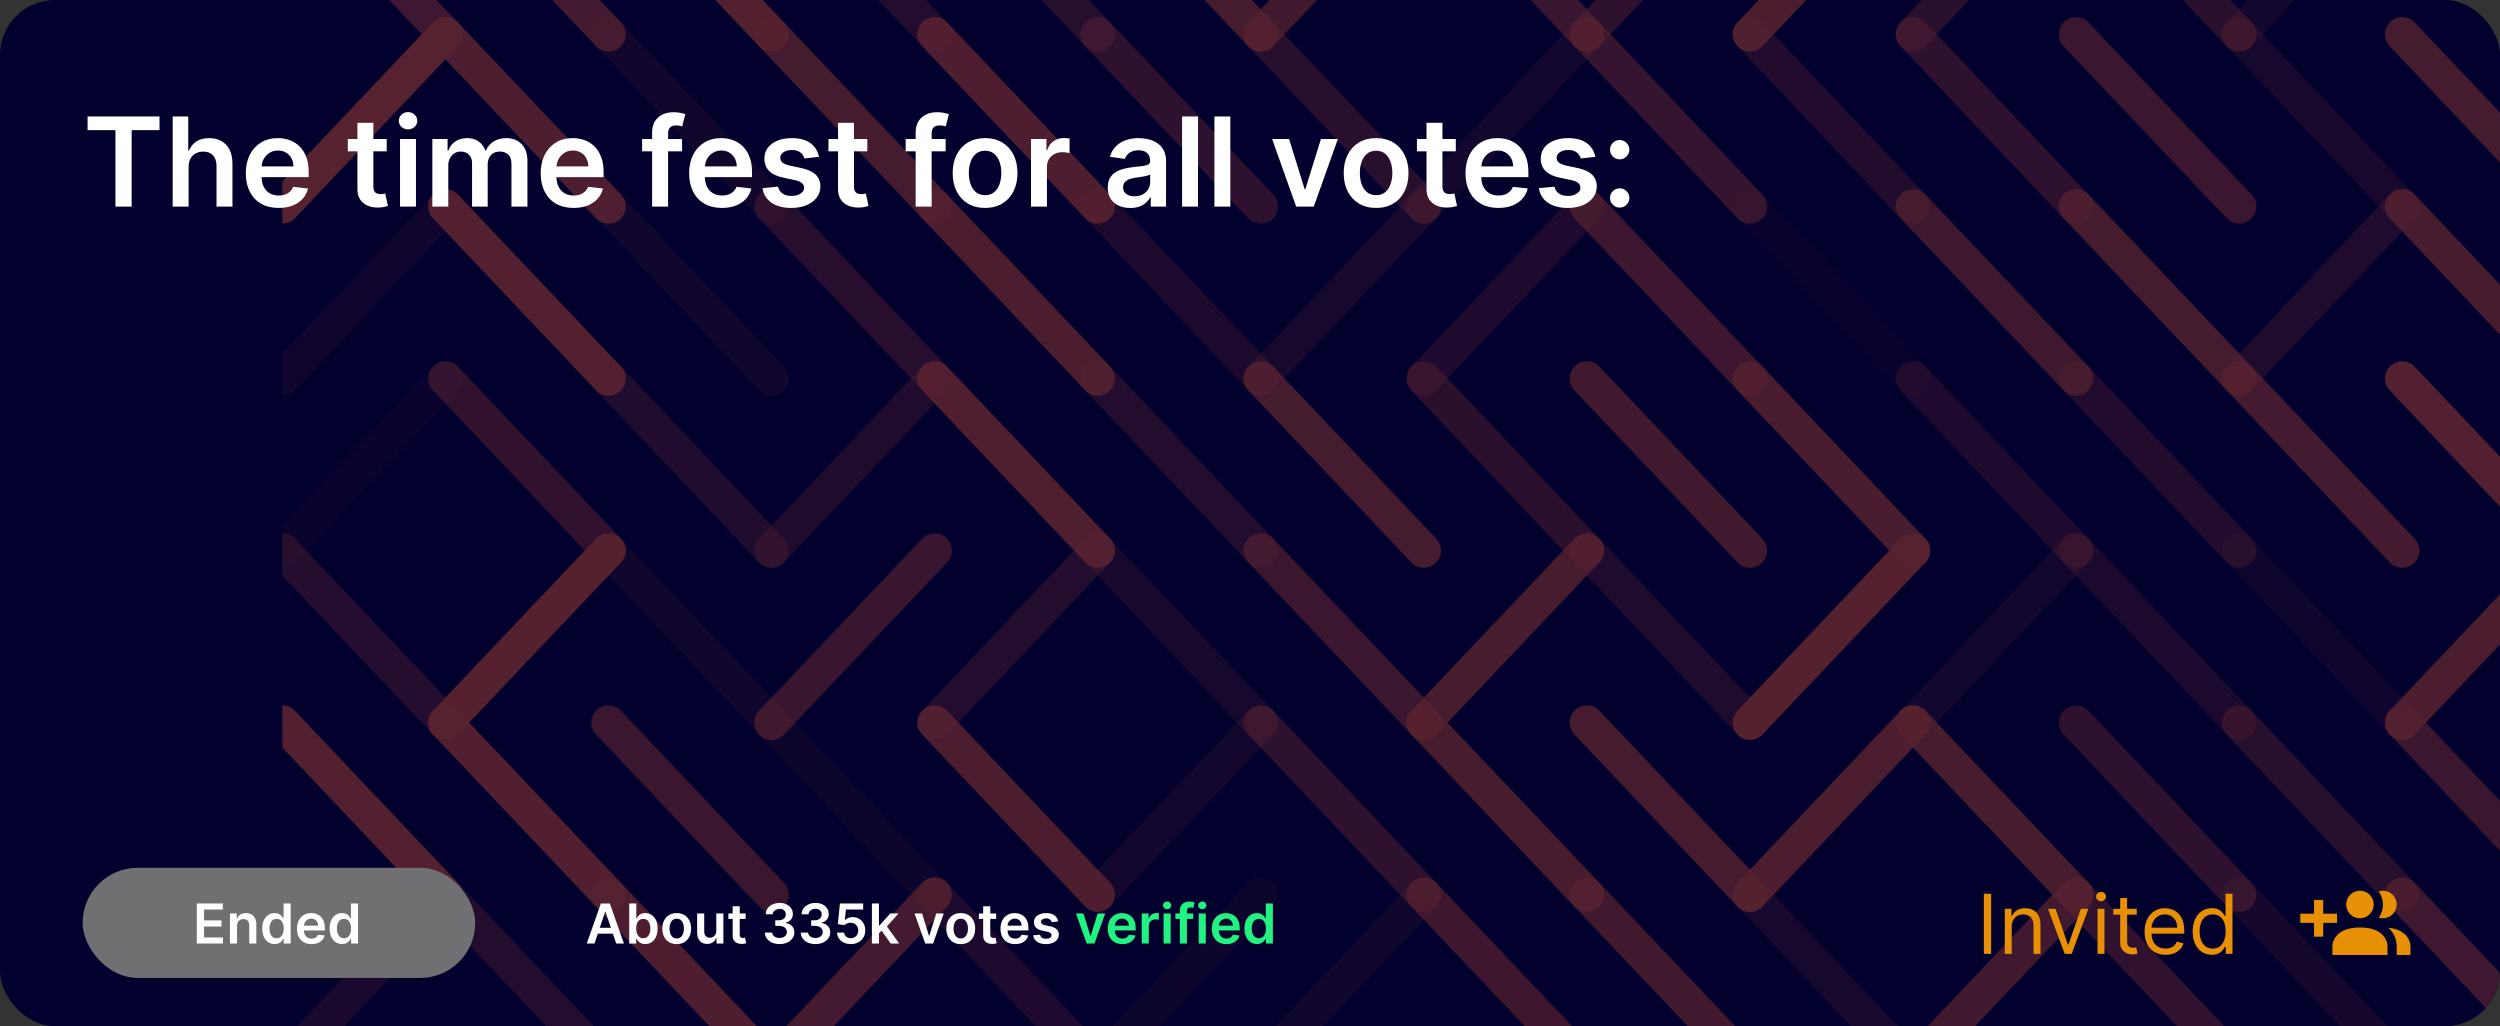 <svg width="363" height="149" viewBox="0 0 363 149" fill="none" xmlns="http://www.w3.org/2000/svg">
<rect x="0" y="0" width="363" height="149" fill="#333333" stroke="none"/>
<g clip-path="url(#clip0_73_5546)">
<rect width="363" height="149" rx="8" fill="#02002D"/>
<g opacity="0.35" clip-path="url(#clip1_73_5546)">
<path opacity="0.72" d="M41 -20L64.677 4.985" stroke="#F46036" stroke-width="5" stroke-linecap="round"/>
<path opacity="0.77" d="M64.677 -20L88.353 4.985" stroke="#F46036" stroke-width="5" stroke-linecap="round"/>
<path opacity="0.96" d="M88.353 -20L112.03 4.985" stroke="#F46036" stroke-width="5" stroke-linecap="round"/>
<path opacity="0.38" d="M112.03 -20L135.706 4.985" stroke="#F46036" stroke-width="5" stroke-linecap="round"/>
<path opacity="0.42" d="M135.706 -20L159.383 4.985" stroke="#F46036" stroke-width="5" stroke-linecap="round"/>
<path opacity="0.79" d="M159.383 -20L183.059 4.985" stroke="#F46036" stroke-width="5" stroke-linecap="round"/>
<path opacity="0.74" d="M206.736 -20L183.059 4.985" stroke="#F46036" stroke-width="5" stroke-linecap="round"/>
<path opacity="0.65" d="M206.736 -20L230.412 4.985" stroke="#F46036" stroke-width="5" stroke-linecap="round"/>
<path opacity="0.5" d="M254.089 -20L230.412 4.985" stroke="#F46036" stroke-width="5" stroke-linecap="round"/>
<path opacity="0.88" d="M277.765 -20L254.089 4.985" stroke="#F46036" stroke-width="5" stroke-linecap="round"/>
<path opacity="0.47" d="M301.442 -20L277.765 4.985" stroke="#F46036" stroke-width="5" stroke-linecap="round"/>
<path opacity="0.47" d="M301.442 -20L325.118 4.985" stroke="#F46036" stroke-width="5" stroke-linecap="round"/>
<path opacity="0.2" d="M348.795 -20L325.118 4.985" stroke="#F46036" stroke-width="5" stroke-linecap="round"/>
<path opacity="0.59" d="M348.795 -20L372.471 4.985" stroke="#F46036" stroke-width="5" stroke-linecap="round"/>
<path d="M64.677 4.985L41 29.97" stroke="#F46036" stroke-width="5" stroke-linecap="round"/>
<path opacity="0.89" d="M64.677 4.985L88.353 29.97" stroke="#F46036" stroke-width="5" stroke-linecap="round"/>
<path opacity="0.19" d="M88.353 4.985L112.03 29.97" stroke="#F46036" stroke-width="5" stroke-linecap="round"/>
<path opacity="0.8" d="M112.03 4.985L135.706 29.97" stroke="#F46036" stroke-width="5" stroke-linecap="round"/>
<path opacity="0.91" d="M135.706 4.985L159.383 29.97" stroke="#F46036" stroke-width="5" stroke-linecap="round"/>
<path opacity="0.52" d="M159.383 4.985L183.059 29.97" stroke="#F46036" stroke-width="5" stroke-linecap="round"/>
<path opacity="0.46" d="M183.059 4.985L206.736 29.97" stroke="#F46036" stroke-width="5" stroke-linecap="round"/>
<path opacity="0.21" d="M230.412 4.985L206.736 29.97" stroke="#F46036" stroke-width="5" stroke-linecap="round"/>
<path opacity="0.6" d="M230.412 4.985L254.089 29.97" stroke="#F46036" stroke-width="5" stroke-linecap="round"/>
<path opacity="0.36" d="M254.089 4.985L277.765 29.97" stroke="#F46036" stroke-width="5" stroke-linecap="round"/>
<path opacity="0.5" d="M277.765 4.985L301.442 29.97" stroke="#F46036" stroke-width="5" stroke-linecap="round"/>
<path opacity="0.67" d="M301.442 4.985L325.118 29.97" stroke="#F46036" stroke-width="5" stroke-linecap="round"/>
<path opacity="0.25" d="M325.118 4.985L348.795 29.97" stroke="#F46036" stroke-width="5" stroke-linecap="round"/>
<path opacity="0.79" d="M348.795 4.985L372.471 29.97" stroke="#F46036" stroke-width="5" stroke-linecap="round"/>
<path opacity="0.15" d="M64.677 29.97L41 54.955" stroke="#F46036" stroke-width="5" stroke-linecap="round"/>
<path opacity="0.96" d="M64.677 29.97L88.353 54.955" stroke="#F46036" stroke-width="5" stroke-linecap="round"/>
<path opacity="0.18" d="M88.353 29.97L112.03 54.955" stroke="#F46036" stroke-width="5" stroke-linecap="round"/>
<path opacity="0.43" d="M112.03 29.97L135.706 54.955" stroke="#F46036" stroke-width="5" stroke-linecap="round"/>
<path opacity="0.88" d="M135.706 29.97L159.383 54.955" stroke="#F46036" stroke-width="5" stroke-linecap="round"/>
<path opacity="0.31" d="M159.383 29.97L183.059 54.955" stroke="#F46036" stroke-width="5" stroke-linecap="round"/>
<path opacity="0.25" d="M206.736 29.97L183.059 54.955" stroke="#F46036" stroke-width="5" stroke-linecap="round"/>
<path opacity="0.32" d="M230.412 29.97L206.736 54.955" stroke="#F46036" stroke-width="5" stroke-linecap="round"/>
<path opacity="0.68" d="M230.412 29.97L254.089 54.955" stroke="#F46036" stroke-width="5" stroke-linecap="round"/>
<path opacity="0.07" d="M254.089 29.97L277.765 54.955" stroke="#F46036" stroke-width="5" stroke-linecap="round"/>
<path opacity="0.71" d="M277.765 29.97L301.442 54.955" stroke="#F46036" stroke-width="5" stroke-linecap="round"/>
<path opacity="0.8" d="M301.442 29.97L325.118 54.955" stroke="#F46036" stroke-width="5" stroke-linecap="round"/>
<path opacity="0.33" d="M348.795 29.97L325.118 54.955" stroke="#F46036" stroke-width="5" stroke-linecap="round"/>
<path opacity="0.82" d="M348.795 29.97L372.471 54.955" stroke="#F46036" stroke-width="5" stroke-linecap="round"/>
<path opacity="0.1" d="M64.677 54.955L41 79.94" stroke="#F46036" stroke-width="5" stroke-linecap="round"/>
<path opacity="0.54" d="M64.677 54.955L88.353 79.94" stroke="#F46036" stroke-width="5" stroke-linecap="round"/>
<path opacity="0.35" d="M88.353 54.955L112.03 79.94" stroke="#F46036" stroke-width="5" stroke-linecap="round"/>
<path opacity="0.33" d="M135.706 54.955L112.03 79.94" stroke="#F46036" stroke-width="5" stroke-linecap="round"/>
<path opacity="0.93" d="M135.706 54.955L159.383 79.94" stroke="#F46036" stroke-width="5" stroke-linecap="round"/>
<path opacity="0.38" d="M159.383 54.955L183.059 79.94" stroke="#F46036" stroke-width="5" stroke-linecap="round"/>
<path opacity="0.8" d="M183.059 54.955L206.736 79.94" stroke="#F46036" stroke-width="5" stroke-linecap="round"/>
<path opacity="0.48" d="M206.736 54.955L230.412 79.94" stroke="#F46036" stroke-width="5" stroke-linecap="round"/>
<path opacity="0.74" d="M230.412 54.955L254.089 79.94" stroke="#F46036" stroke-width="5" stroke-linecap="round"/>
<path opacity="0.84" d="M254.089 54.955L277.765 79.94" stroke="#F46036" stroke-width="5" stroke-linecap="round"/>
<path opacity="0.32" d="M277.765 54.955L301.442 79.94" stroke="#F46036" stroke-width="5" stroke-linecap="round"/>
<path opacity="0.36" d="M301.442 54.955L325.118 79.94" stroke="#F46036" stroke-width="5" stroke-linecap="round"/>
<path opacity="0.78" d="M325.118 54.955L348.795 79.94" stroke="#F46036" stroke-width="5" stroke-linecap="round"/>
<path opacity="0.95" d="M348.795 54.955L372.471 79.94" stroke="#F46036" stroke-width="5" stroke-linecap="round"/>
<path opacity="0.4" d="M41 79.94L64.677 104.925" stroke="#F46036" stroke-width="5" stroke-linecap="round"/>
<path opacity="0.99" d="M88.353 79.94L64.677 104.925" stroke="#F46036" stroke-width="5" stroke-linecap="round"/>
<path opacity="0.18" d="M88.353 79.94L112.03 104.925" stroke="#F46036" stroke-width="5" stroke-linecap="round"/>
<path opacity="0.65" d="M135.706 79.94L112.03 104.925" stroke="#F46036" stroke-width="5" stroke-linecap="round"/>
<path opacity="0.38" d="M159.383 79.94L135.706 104.925" stroke="#F46036" stroke-width="5" stroke-linecap="round"/>
<path opacity="0.25" d="M159.383 79.94L183.059 104.925" stroke="#F46036" stroke-width="5" stroke-linecap="round"/>
<path opacity="0.66" d="M183.059 79.94L206.736 104.925" stroke="#F46036" stroke-width="5" stroke-linecap="round"/>
<path opacity="0.82" d="M230.412 79.94L206.736 104.925" stroke="#F46036" stroke-width="5" stroke-linecap="round"/>
<path opacity="0.34" d="M230.412 79.94L254.089 104.925" stroke="#F46036" stroke-width="5" stroke-linecap="round"/>
<path opacity="0.99" d="M277.765 79.94L254.089 104.925" stroke="#F46036" stroke-width="5" stroke-linecap="round"/>
<path opacity="0.22" d="M301.442 79.94L277.765 104.925" stroke="#F46036" stroke-width="5" stroke-linecap="round"/>
<path opacity="0.3" d="M301.442 79.94L325.118 104.925" stroke="#F46036" stroke-width="5" stroke-linecap="round"/>
<path opacity="0.15" d="M325.118 79.94L348.795 104.925" stroke="#F46036" stroke-width="5" stroke-linecap="round"/>
<path opacity="0.88" d="M372.471 79.94L348.795 104.925" stroke="#F46036" stroke-width="5" stroke-linecap="round"/>
<path opacity="0.96" d="M41 104.925L64.677 129.91" stroke="#F46036" stroke-width="5" stroke-linecap="round"/>
<path opacity="0.94" d="M64.677 104.925L88.353 129.91" stroke="#F46036" stroke-width="5" stroke-linecap="round"/>
<path opacity="0.66" d="M88.353 104.925L112.03 129.91" stroke="#F46036" stroke-width="5" stroke-linecap="round"/>
<path opacity="0.14" d="M112.03 104.925L135.706 129.91" stroke="#F46036" stroke-width="5" stroke-linecap="round"/>
<path opacity="0.88" d="M135.706 104.925L159.383 129.91" stroke="#F46036" stroke-width="5" stroke-linecap="round"/>
<path opacity="0.21" d="M183.059 104.925L159.383 129.91" stroke="#F46036" stroke-width="5" stroke-linecap="round"/>
<path opacity="0.51" d="M183.059 104.925L206.736 129.91" stroke="#F46036" stroke-width="5" stroke-linecap="round"/>
<path opacity="0.83" d="M206.736 104.925L230.412 129.91" stroke="#F46036" stroke-width="5" stroke-linecap="round"/>
<path opacity="0.81" d="M230.412 104.925L254.089 129.91" stroke="#F46036" stroke-width="5" stroke-linecap="round"/>
<path opacity="0.88" d="M277.765 104.925L254.089 129.91" stroke="#F46036" stroke-width="5" stroke-linecap="round"/>
<path opacity="0.82" d="M277.765 104.925L301.442 129.91" stroke="#F46036" stroke-width="5" stroke-linecap="round"/>
<path opacity="0.5" d="M301.442 104.925L325.118 129.91" stroke="#F46036" stroke-width="5" stroke-linecap="round"/>
<path opacity="0.44" d="M325.118 104.925L348.795 129.91" stroke="#F46036" stroke-width="5" stroke-linecap="round"/>
<path opacity="0.66" d="M348.795 104.925L372.471 129.91" stroke="#F46036" stroke-width="5" stroke-linecap="round"/>
<path opacity="0.27" d="M64.677 129.91L41 154.895" stroke="#F46036" stroke-width="5" stroke-linecap="round"/>
<path opacity="0.39" d="M64.677 129.91L88.353 154.895" stroke="#F46036" stroke-width="5" stroke-linecap="round"/>
<path opacity="0.91" d="M88.353 129.91L112.03 154.895" stroke="#F46036" stroke-width="5" stroke-linecap="round"/>
<path opacity="0.78" d="M135.706 129.91L112.03 154.895" stroke="#F46036" stroke-width="5" stroke-linecap="round"/>
<path opacity="0.32" d="M135.706 129.91L159.383 154.895" stroke="#F46036" stroke-width="5" stroke-linecap="round"/>
<path opacity="0.14" d="M183.059 129.91L159.383 154.895" stroke="#F46036" stroke-width="5" stroke-linecap="round"/>
<path opacity="0.18" d="M206.736 129.91L183.059 154.895" stroke="#F46036" stroke-width="5" stroke-linecap="round"/>
<path opacity="0.7" d="M206.736 129.91L230.412 154.895" stroke="#F46036" stroke-width="5" stroke-linecap="round"/>
<path opacity="0.74" d="M230.412 129.91L254.089 154.895" stroke="#F46036" stroke-width="5" stroke-linecap="round"/>
<path opacity="0.25" d="M254.089 129.91L277.765 154.895" stroke="#F46036" stroke-width="5" stroke-linecap="round"/>
<path opacity="0.75" d="M301.442 129.91L277.765 154.895" stroke="#F46036" stroke-width="5" stroke-linecap="round"/>
<path opacity="0.54" d="M301.442 129.91L325.118 154.895" stroke="#F46036" stroke-width="5" stroke-linecap="round"/>
<path opacity="0.23" d="M325.118 129.91L348.795 154.895" stroke="#F46036" stroke-width="5" stroke-linecap="round"/>
<path opacity="0.72" d="M348.795 129.91L372.471 154.895" stroke="#F46036" stroke-width="5" stroke-linecap="round"/>
</g>
<path d="M12.716 18.897V16.909H23.16V18.897H19.114V30H16.762V18.897H12.716ZM27.386 24.247V30H25.072V16.909H27.334V21.85H27.45C27.68 21.296 28.035 20.859 28.517 20.54C29.003 20.216 29.621 20.054 30.371 20.054C31.053 20.054 31.647 20.197 32.154 20.482C32.661 20.768 33.053 21.185 33.33 21.735C33.611 22.285 33.752 22.956 33.752 23.749V30H31.438V24.107C31.438 23.446 31.268 22.933 30.927 22.566C30.59 22.195 30.117 22.01 29.508 22.01C29.099 22.01 28.732 22.099 28.408 22.278C28.089 22.453 27.837 22.707 27.654 23.039C27.475 23.371 27.386 23.774 27.386 24.247ZM40.457 30.192C39.473 30.192 38.623 29.987 37.907 29.578C37.195 29.165 36.648 28.581 36.264 27.827C35.881 27.068 35.689 26.175 35.689 25.148C35.689 24.139 35.881 23.252 36.264 22.489C36.652 21.722 37.193 21.126 37.888 20.7C38.582 20.269 39.398 20.054 40.336 20.054C40.941 20.054 41.512 20.152 42.049 20.348C42.59 20.54 43.068 20.838 43.481 21.243C43.898 21.648 44.227 22.163 44.465 22.79C44.704 23.412 44.823 24.153 44.823 25.014V25.724H36.776V24.164H42.605C42.601 23.721 42.505 23.327 42.318 22.982C42.13 22.632 41.868 22.357 41.531 22.157C41.199 21.957 40.811 21.857 40.368 21.857C39.895 21.857 39.479 21.972 39.121 22.202C38.764 22.428 38.484 22.726 38.284 23.097C38.088 23.463 37.988 23.866 37.984 24.305V25.666C37.984 26.237 38.088 26.727 38.297 27.136C38.506 27.541 38.798 27.852 39.173 28.07C39.548 28.283 39.986 28.389 40.489 28.389C40.826 28.389 41.131 28.342 41.403 28.249C41.676 28.151 41.913 28.008 42.113 27.82C42.313 27.633 42.465 27.401 42.567 27.124L44.727 27.366C44.591 27.938 44.331 28.436 43.947 28.862C43.568 29.284 43.082 29.612 42.49 29.847C41.898 30.077 41.22 30.192 40.457 30.192ZM56.148 20.182V21.972H50.504V20.182H56.148ZM51.898 17.829H54.212V27.047C54.212 27.358 54.258 27.597 54.352 27.763C54.45 27.925 54.578 28.035 54.736 28.095C54.893 28.155 55.068 28.185 55.26 28.185C55.405 28.185 55.537 28.174 55.656 28.153C55.78 28.131 55.873 28.112 55.937 28.095L56.327 29.904C56.204 29.947 56.027 29.994 55.797 30.045C55.571 30.096 55.294 30.126 54.966 30.134C54.386 30.151 53.864 30.064 53.4 29.872C52.935 29.676 52.567 29.374 52.294 28.965C52.025 28.555 51.893 28.044 51.898 27.43V17.829ZM58.084 30V20.182H60.397V30H58.084ZM59.247 18.788C58.88 18.788 58.565 18.667 58.301 18.424C58.037 18.177 57.904 17.881 57.904 17.535C57.904 17.186 58.037 16.89 58.301 16.647C58.565 16.4 58.88 16.276 59.247 16.276C59.617 16.276 59.933 16.4 60.193 16.647C60.457 16.89 60.589 17.186 60.589 17.535C60.589 17.881 60.457 18.177 60.193 18.424C59.933 18.667 59.617 18.788 59.247 18.788ZM62.777 30V20.182H64.989V21.85H65.103C65.308 21.288 65.647 20.849 66.12 20.533C66.593 20.214 67.157 20.054 67.814 20.054C68.478 20.054 69.039 20.216 69.495 20.54C69.955 20.859 70.279 21.296 70.466 21.85H70.569C70.786 21.305 71.153 20.87 71.668 20.546C72.188 20.218 72.804 20.054 73.515 20.054C74.419 20.054 75.156 20.34 75.727 20.91C76.298 21.482 76.584 22.315 76.584 23.41V30H74.263V23.768C74.263 23.158 74.101 22.713 73.778 22.432C73.454 22.146 73.057 22.004 72.589 22.004C72.03 22.004 71.594 22.178 71.278 22.528C70.967 22.873 70.812 23.322 70.812 23.876V30H68.542V23.672C68.542 23.165 68.389 22.76 68.082 22.457C67.78 22.155 67.383 22.004 66.893 22.004C66.561 22.004 66.258 22.089 65.986 22.259C65.713 22.425 65.496 22.662 65.334 22.969C65.172 23.271 65.091 23.625 65.091 24.03V30H62.777ZM83.278 30.192C82.293 30.192 81.443 29.987 80.727 29.578C80.016 29.165 79.468 28.581 79.085 27.827C78.701 27.068 78.509 26.175 78.509 25.148C78.509 24.139 78.701 23.252 79.085 22.489C79.472 21.722 80.013 21.126 80.708 20.7C81.403 20.269 82.219 20.054 83.156 20.054C83.761 20.054 84.332 20.152 84.869 20.348C85.41 20.54 85.888 20.838 86.301 21.243C86.719 21.648 87.047 22.163 87.285 22.79C87.524 23.412 87.644 24.153 87.644 25.014V25.724H79.596V24.164H85.425C85.421 23.721 85.325 23.327 85.138 22.982C84.95 22.632 84.688 22.357 84.352 22.157C84.019 21.957 83.631 21.857 83.188 21.857C82.715 21.857 82.3 21.972 81.942 22.202C81.584 22.428 81.305 22.726 81.104 23.097C80.908 23.463 80.808 23.866 80.804 24.305V25.666C80.804 26.237 80.908 26.727 81.117 27.136C81.326 27.541 81.618 27.852 81.993 28.07C82.368 28.283 82.807 28.389 83.31 28.389C83.646 28.389 83.951 28.342 84.224 28.249C84.496 28.151 84.733 28.008 84.933 27.82C85.133 27.633 85.285 27.401 85.387 27.124L87.548 27.366C87.411 27.938 87.151 28.436 86.768 28.862C86.388 29.284 85.903 29.612 85.31 29.847C84.718 30.077 84.04 30.192 83.278 30.192ZM99.039 20.182V21.972H93.235V20.182H99.039ZM94.686 30V19.255C94.686 18.595 94.822 18.045 95.095 17.606C95.372 17.167 95.743 16.839 96.207 16.621C96.672 16.404 97.187 16.296 97.754 16.296C98.155 16.296 98.51 16.327 98.822 16.391C99.133 16.455 99.363 16.513 99.512 16.564L99.052 18.354C98.954 18.324 98.83 18.294 98.681 18.264C98.532 18.23 98.366 18.213 98.182 18.213C97.752 18.213 97.447 18.317 97.268 18.526C97.094 18.731 97.006 19.025 97.006 19.408V30H94.686ZM104.828 30.192C103.844 30.192 102.994 29.987 102.278 29.578C101.566 29.165 101.019 28.581 100.635 27.827C100.252 27.068 100.06 26.175 100.06 25.148C100.06 24.139 100.252 23.252 100.635 22.489C101.023 21.722 101.564 21.126 102.259 20.7C102.953 20.269 103.77 20.054 104.707 20.054C105.312 20.054 105.883 20.152 106.42 20.348C106.961 20.54 107.439 20.838 107.852 21.243C108.27 21.648 108.598 22.163 108.836 22.79C109.075 23.412 109.194 24.153 109.194 25.014V25.724H101.147V24.164H106.976C106.972 23.721 106.876 23.327 106.689 22.982C106.501 22.632 106.239 22.357 105.902 22.157C105.57 21.957 105.182 21.857 104.739 21.857C104.266 21.857 103.85 21.972 103.493 22.202C103.135 22.428 102.855 22.726 102.655 23.097C102.459 23.463 102.359 23.866 102.355 24.305V25.666C102.355 26.237 102.459 26.727 102.668 27.136C102.877 27.541 103.169 27.852 103.544 28.07C103.919 28.283 104.358 28.389 104.86 28.389C105.197 28.389 105.502 28.342 105.775 28.249C106.047 28.151 106.284 28.008 106.484 27.82C106.684 27.633 106.836 27.401 106.938 27.124L109.098 27.366C108.962 27.938 108.702 28.436 108.319 28.862C107.939 29.284 107.453 29.612 106.861 29.847C106.269 30.077 105.591 30.192 104.828 30.192ZM118.912 22.777L116.802 23.007C116.743 22.794 116.638 22.594 116.489 22.406C116.344 22.219 116.148 22.067 115.901 21.952C115.654 21.837 115.351 21.78 114.993 21.78C114.512 21.78 114.107 21.884 113.779 22.093C113.455 22.302 113.295 22.572 113.3 22.905C113.295 23.19 113.4 23.423 113.613 23.602C113.83 23.78 114.188 23.928 114.687 24.043L116.361 24.401C117.29 24.601 117.981 24.918 118.432 25.353C118.888 25.788 119.118 26.357 119.123 27.06C119.118 27.678 118.937 28.223 118.579 28.696C118.226 29.165 117.733 29.531 117.103 29.796C116.472 30.06 115.748 30.192 114.93 30.192C113.728 30.192 112.76 29.94 112.028 29.438C111.295 28.93 110.858 28.225 110.717 27.322L112.974 27.104C113.076 27.548 113.293 27.882 113.626 28.108C113.958 28.334 114.39 28.447 114.923 28.447C115.473 28.447 115.914 28.334 116.246 28.108C116.583 27.882 116.751 27.603 116.751 27.271C116.751 26.989 116.643 26.757 116.425 26.574C116.212 26.391 115.88 26.25 115.428 26.152L113.753 25.8C112.812 25.604 112.115 25.274 111.663 24.81C111.211 24.341 110.988 23.749 110.992 23.033C110.988 22.428 111.152 21.903 111.484 21.46C111.821 21.013 112.287 20.668 112.884 20.425C113.485 20.178 114.177 20.054 114.961 20.054C116.112 20.054 117.018 20.299 117.678 20.789C118.343 21.279 118.754 21.942 118.912 22.777ZM125.933 20.182V21.972H120.289V20.182H125.933ZM121.683 17.829H123.997V27.047C123.997 27.358 124.044 27.597 124.137 27.763C124.235 27.925 124.363 28.035 124.521 28.095C124.678 28.155 124.853 28.185 125.045 28.185C125.19 28.185 125.322 28.174 125.441 28.153C125.565 28.131 125.659 28.112 125.722 28.095L126.112 29.904C125.989 29.947 125.812 29.994 125.582 30.045C125.356 30.096 125.079 30.126 124.751 30.134C124.171 30.151 123.649 30.064 123.185 29.872C122.72 29.676 122.352 29.374 122.079 28.965C121.811 28.555 121.678 28.044 121.683 27.43V17.829ZM137.306 20.182V21.972H131.502V20.182H137.306ZM132.953 30V19.255C132.953 18.595 133.09 18.045 133.363 17.606C133.64 17.167 134.01 16.839 134.475 16.621C134.939 16.404 135.455 16.296 136.022 16.296C136.422 16.296 136.778 16.327 137.089 16.391C137.4 16.455 137.63 16.513 137.779 16.564L137.319 18.354C137.221 18.324 137.098 18.294 136.949 18.264C136.799 18.23 136.633 18.213 136.45 18.213C136.02 18.213 135.715 18.317 135.536 18.526C135.361 18.731 135.274 19.025 135.274 19.408V30H132.953ZM143.032 30.192C142.073 30.192 141.242 29.981 140.539 29.559C139.836 29.137 139.291 28.547 138.903 27.788C138.519 27.03 138.328 26.143 138.328 25.129C138.328 24.115 138.519 23.227 138.903 22.464C139.291 21.701 139.836 21.109 140.539 20.687C141.242 20.265 142.073 20.054 143.032 20.054C143.991 20.054 144.822 20.265 145.525 20.687C146.228 21.109 146.771 21.701 147.155 22.464C147.543 23.227 147.737 24.115 147.737 25.129C147.737 26.143 147.543 27.03 147.155 27.788C146.771 28.547 146.228 29.137 145.525 29.559C144.822 29.981 143.991 30.192 143.032 30.192ZM143.045 28.338C143.565 28.338 143.999 28.195 144.349 27.91C144.698 27.62 144.958 27.232 145.129 26.746C145.303 26.261 145.391 25.72 145.391 25.123C145.391 24.522 145.303 23.979 145.129 23.493C144.958 23.003 144.698 22.613 144.349 22.323C143.999 22.033 143.565 21.889 143.045 21.889C142.512 21.889 142.069 22.033 141.715 22.323C141.366 22.613 141.104 23.003 140.929 23.493C140.759 23.979 140.673 24.522 140.673 25.123C140.673 25.72 140.759 26.261 140.929 26.746C141.104 27.232 141.366 27.62 141.715 27.91C142.069 28.195 142.512 28.338 143.045 28.338ZM149.701 30V20.182H151.944V21.818H152.047C152.225 21.251 152.532 20.815 152.967 20.508C153.406 20.197 153.907 20.041 154.469 20.041C154.597 20.041 154.74 20.048 154.897 20.06C155.059 20.069 155.194 20.084 155.3 20.105V22.234C155.202 22.2 155.047 22.17 154.833 22.144C154.625 22.114 154.422 22.099 154.226 22.099C153.804 22.099 153.425 22.191 153.088 22.374C152.756 22.553 152.494 22.803 152.302 23.122C152.11 23.442 152.015 23.81 152.015 24.228V30H149.701ZM164.127 30.198C163.505 30.198 162.945 30.087 162.446 29.866C161.952 29.64 161.56 29.308 161.27 28.869C160.985 28.43 160.842 27.889 160.842 27.245C160.842 26.691 160.944 26.233 161.149 25.871C161.353 25.509 161.632 25.219 161.986 25.001C162.34 24.784 162.738 24.62 163.181 24.509C163.629 24.394 164.091 24.311 164.569 24.26C165.144 24.2 165.61 24.147 165.968 24.1C166.326 24.049 166.586 23.972 166.748 23.87C166.914 23.764 166.998 23.599 166.998 23.378V23.34C166.998 22.858 166.855 22.485 166.569 22.221C166.284 21.957 165.873 21.825 165.336 21.825C164.769 21.825 164.319 21.948 163.987 22.195C163.659 22.442 163.437 22.734 163.322 23.071L161.162 22.764C161.332 22.168 161.613 21.669 162.005 21.268C162.397 20.864 162.877 20.561 163.444 20.361C164.01 20.156 164.637 20.054 165.323 20.054C165.796 20.054 166.267 20.109 166.735 20.22C167.204 20.331 167.632 20.514 168.02 20.77C168.408 21.021 168.719 21.364 168.953 21.799C169.192 22.234 169.311 22.777 169.311 23.429V30H167.087V28.651H167.01C166.87 28.924 166.672 29.18 166.416 29.418C166.164 29.653 165.847 29.842 165.463 29.987C165.084 30.128 164.639 30.198 164.127 30.198ZM164.728 28.498C165.193 28.498 165.596 28.406 165.936 28.223C166.277 28.035 166.539 27.788 166.723 27.482C166.91 27.175 167.004 26.84 167.004 26.478V25.321C166.931 25.381 166.808 25.436 166.633 25.487C166.463 25.538 166.271 25.583 166.058 25.621C165.845 25.66 165.634 25.694 165.425 25.724C165.216 25.754 165.035 25.779 164.882 25.8C164.537 25.847 164.228 25.924 163.955 26.03C163.682 26.137 163.467 26.286 163.309 26.478C163.152 26.666 163.073 26.908 163.073 27.207C163.073 27.633 163.228 27.954 163.539 28.172C163.85 28.389 164.247 28.498 164.728 28.498ZM173.952 16.909V30H171.638V16.909H173.952ZM178.645 16.909V30H176.331V16.909H178.645ZM194.26 20.182L190.763 30H188.206L184.71 20.182H187.177L189.434 27.475H189.536L191.799 20.182H194.26ZM199.809 30.192C198.851 30.192 198.02 29.981 197.317 29.559C196.613 29.137 196.068 28.547 195.68 27.788C195.297 27.03 195.105 26.143 195.105 25.129C195.105 24.115 195.297 23.227 195.68 22.464C196.068 21.701 196.613 21.109 197.317 20.687C198.02 20.265 198.851 20.054 199.809 20.054C200.768 20.054 201.599 20.265 202.302 20.687C203.006 21.109 203.549 21.701 203.932 22.464C204.32 23.227 204.514 24.115 204.514 25.129C204.514 26.143 204.32 27.03 203.932 27.788C203.549 28.547 203.006 29.137 202.302 29.559C201.599 29.981 200.768 30.192 199.809 30.192ZM199.822 28.338C200.342 28.338 200.777 28.195 201.126 27.91C201.476 27.62 201.736 27.232 201.906 26.746C202.081 26.261 202.168 25.72 202.168 25.123C202.168 24.522 202.081 23.979 201.906 23.493C201.736 23.003 201.476 22.613 201.126 22.323C200.777 22.033 200.342 21.889 199.822 21.889C199.29 21.889 198.846 22.033 198.493 22.323C198.143 22.613 197.881 23.003 197.706 23.493C197.536 23.979 197.451 24.522 197.451 25.123C197.451 25.72 197.536 26.261 197.706 26.746C197.881 27.232 198.143 27.62 198.493 27.91C198.846 28.195 199.29 28.338 199.822 28.338ZM211.381 20.182V21.972H205.737V20.182H211.381ZM207.13 17.829H209.444V27.047C209.444 27.358 209.491 27.597 209.585 27.763C209.683 27.925 209.81 28.035 209.968 28.095C210.126 28.155 210.3 28.185 210.492 28.185C210.637 28.185 210.769 28.174 210.888 28.153C211.012 28.131 211.106 28.112 211.17 28.095L211.56 29.904C211.436 29.947 211.259 29.994 211.029 30.045C210.803 30.096 210.526 30.126 210.198 30.134C209.619 30.151 209.097 30.064 208.632 29.872C208.168 29.676 207.799 29.374 207.526 28.965C207.258 28.555 207.126 28.044 207.13 27.43V17.829ZM217.557 30.192C216.573 30.192 215.722 29.987 215.007 29.578C214.295 29.165 213.747 28.581 213.364 27.827C212.98 27.068 212.789 26.175 212.789 25.148C212.789 24.139 212.98 23.252 213.364 22.489C213.752 21.722 214.293 21.126 214.987 20.7C215.682 20.269 216.498 20.054 217.436 20.054C218.041 20.054 218.612 20.152 219.149 20.348C219.69 20.54 220.167 20.838 220.58 21.243C220.998 21.648 221.326 22.163 221.565 22.79C221.803 23.412 221.923 24.153 221.923 25.014V25.724H213.875V24.164H219.705C219.7 23.721 219.605 23.327 219.417 22.982C219.23 22.632 218.968 22.357 218.631 22.157C218.298 21.957 217.911 21.857 217.468 21.857C216.994 21.857 216.579 21.972 216.221 22.202C215.863 22.428 215.584 22.726 215.384 23.097C215.188 23.463 215.088 23.866 215.083 24.305V25.666C215.083 26.237 215.188 26.727 215.396 27.136C215.605 27.541 215.897 27.852 216.272 28.07C216.647 28.283 217.086 28.389 217.589 28.389C217.926 28.389 218.23 28.342 218.503 28.249C218.776 28.151 219.012 28.008 219.213 27.82C219.413 27.633 219.564 27.401 219.666 27.124L221.827 27.366C221.691 27.938 221.431 28.436 221.047 28.862C220.668 29.284 220.182 29.612 219.59 29.847C218.997 30.077 218.32 30.192 217.557 30.192ZM231.64 22.777L229.531 23.007C229.471 22.794 229.367 22.594 229.218 22.406C229.073 22.219 228.877 22.067 228.63 21.952C228.382 21.837 228.08 21.78 227.722 21.78C227.24 21.78 226.836 21.884 226.507 22.093C226.184 22.302 226.024 22.572 226.028 22.905C226.024 23.19 226.128 23.423 226.341 23.602C226.559 23.78 226.917 23.928 227.415 24.043L229.09 24.401C230.019 24.601 230.709 24.918 231.161 25.353C231.617 25.788 231.847 26.357 231.851 27.06C231.847 27.678 231.666 28.223 231.308 28.696C230.954 29.165 230.462 29.531 229.831 29.796C229.201 30.06 228.476 30.192 227.658 30.192C226.456 30.192 225.489 29.94 224.756 29.438C224.023 28.93 223.586 28.225 223.446 27.322L225.702 27.104C225.804 27.548 226.022 27.882 226.354 28.108C226.686 28.334 227.119 28.447 227.652 28.447C228.201 28.447 228.642 28.334 228.975 28.108C229.311 27.882 229.48 27.603 229.48 27.271C229.48 26.989 229.371 26.757 229.154 26.574C228.941 26.391 228.608 26.25 228.157 26.152L226.482 25.8C225.54 25.604 224.843 25.274 224.392 24.81C223.94 24.341 223.716 23.749 223.721 23.033C223.716 22.428 223.88 21.903 224.213 21.46C224.549 21.013 225.016 20.668 225.613 20.425C226.213 20.178 226.906 20.054 227.69 20.054C228.841 20.054 229.746 20.299 230.407 20.789C231.071 21.279 231.483 21.942 231.64 22.777ZM235.185 30.141C234.797 30.141 234.464 30.004 234.188 29.732C233.911 29.459 233.774 29.126 233.778 28.734C233.774 28.351 233.911 28.023 234.188 27.75C234.464 27.477 234.797 27.341 235.185 27.341C235.56 27.341 235.886 27.477 236.163 27.75C236.444 28.023 236.587 28.351 236.591 28.734C236.587 28.994 236.518 29.231 236.386 29.444C236.259 29.657 236.088 29.827 235.875 29.955C235.666 30.079 235.436 30.141 235.185 30.141ZM235.185 23.135C234.797 23.135 234.464 22.999 234.188 22.726C233.911 22.449 233.774 22.116 233.778 21.729C233.774 21.345 233.911 21.017 234.188 20.744C234.464 20.467 234.797 20.329 235.185 20.329C235.56 20.329 235.886 20.467 236.163 20.744C236.444 21.017 236.587 21.345 236.591 21.729C236.587 21.984 236.518 22.219 236.386 22.432C236.259 22.645 236.088 22.815 235.875 22.943C235.666 23.071 235.436 23.135 235.185 23.135Z" fill="white"/>
<path d="M289.114 129.773V138.5H288.057V129.773H289.114ZM292.102 134.562V138.5H291.096V131.955H292.068V132.977H292.153C292.306 132.645 292.539 132.378 292.852 132.176C293.164 131.972 293.568 131.869 294.062 131.869C294.505 131.869 294.893 131.96 295.225 132.142C295.558 132.321 295.816 132.594 296.001 132.96C296.186 133.324 296.278 133.784 296.278 134.341V138.5H295.272V134.409C295.272 133.895 295.139 133.494 294.872 133.207C294.605 132.918 294.238 132.773 293.772 132.773C293.451 132.773 293.164 132.842 292.912 132.982C292.662 133.121 292.464 133.324 292.319 133.591C292.174 133.858 292.102 134.182 292.102 134.562ZM303.234 131.955L300.813 138.5H299.79L297.37 131.955H298.461L300.268 137.17H300.336L302.143 131.955H303.234ZM304.561 138.5V131.955H305.567V138.5H304.561ZM305.072 130.864C304.876 130.864 304.707 130.797 304.565 130.663C304.426 130.53 304.357 130.369 304.357 130.182C304.357 129.994 304.426 129.834 304.565 129.7C304.707 129.567 304.876 129.5 305.072 129.5C305.268 129.5 305.436 129.567 305.575 129.7C305.717 129.834 305.788 129.994 305.788 130.182C305.788 130.369 305.717 130.53 305.575 130.663C305.436 130.797 305.268 130.864 305.072 130.864ZM310.255 131.955V132.807H306.863V131.955H310.255ZM307.852 130.386H308.858V136.625C308.858 136.909 308.899 137.122 308.981 137.264C309.066 137.403 309.174 137.497 309.305 137.545C309.439 137.591 309.579 137.614 309.727 137.614C309.838 137.614 309.929 137.608 310 137.597C310.071 137.582 310.127 137.571 310.17 137.562L310.375 138.466C310.306 138.491 310.211 138.517 310.089 138.543C309.967 138.571 309.812 138.585 309.625 138.585C309.341 138.585 309.062 138.524 308.789 138.402C308.52 138.28 308.295 138.094 308.116 137.844C307.94 137.594 307.852 137.278 307.852 136.898V130.386ZM314.442 138.636C313.811 138.636 313.267 138.497 312.81 138.219C312.355 137.938 312.005 137.545 311.757 137.043C311.513 136.537 311.391 135.949 311.391 135.278C311.391 134.608 311.513 134.017 311.757 133.506C312.005 132.991 312.348 132.591 312.789 132.304C313.232 132.014 313.749 131.869 314.34 131.869C314.681 131.869 315.017 131.926 315.35 132.04C315.682 132.153 315.985 132.338 316.257 132.594C316.53 132.847 316.748 133.182 316.909 133.599C317.071 134.017 317.152 134.531 317.152 135.142V135.568H312.107V134.699H316.13C316.13 134.33 316.056 134 315.908 133.71C315.763 133.42 315.556 133.192 315.286 133.024C315.019 132.857 314.703 132.773 314.34 132.773C313.939 132.773 313.593 132.872 313.3 133.071C313.01 133.267 312.787 133.523 312.631 133.838C312.475 134.153 312.397 134.491 312.397 134.852V135.432C312.397 135.926 312.482 136.345 312.652 136.689C312.826 137.03 313.066 137.29 313.373 137.469C313.679 137.645 314.036 137.733 314.442 137.733C314.706 137.733 314.945 137.696 315.158 137.622C315.374 137.545 315.56 137.432 315.716 137.281C315.873 137.128 315.993 136.937 316.078 136.71L317.05 136.983C316.948 137.312 316.776 137.602 316.534 137.852C316.293 138.099 315.995 138.293 315.64 138.432C315.284 138.568 314.885 138.636 314.442 138.636ZM321.154 138.636C320.608 138.636 320.127 138.499 319.709 138.223C319.292 137.945 318.965 137.553 318.729 137.047C318.493 136.538 318.375 135.938 318.375 135.244C318.375 134.557 318.493 133.96 318.729 133.455C318.965 132.949 319.293 132.558 319.713 132.283C320.134 132.007 320.62 131.869 321.171 131.869C321.597 131.869 321.934 131.94 322.181 132.082C322.431 132.222 322.621 132.381 322.752 132.56C322.885 132.736 322.989 132.881 323.063 132.994H323.148V129.773H324.154V138.5H323.182V137.494H323.063C322.989 137.614 322.884 137.764 322.748 137.946C322.611 138.125 322.417 138.286 322.164 138.428C321.911 138.567 321.574 138.636 321.154 138.636ZM321.29 137.733C321.694 137.733 322.034 137.628 322.313 137.418C322.591 137.205 322.803 136.911 322.948 136.536C323.093 136.158 323.165 135.722 323.165 135.227C323.165 134.739 323.094 134.311 322.952 133.945C322.81 133.575 322.6 133.288 322.321 133.084C322.043 132.876 321.699 132.773 321.29 132.773C320.864 132.773 320.509 132.882 320.225 133.101C319.944 133.317 319.732 133.611 319.59 133.983C319.451 134.352 319.381 134.767 319.381 135.227C319.381 135.693 319.452 136.116 319.594 136.497C319.739 136.875 319.952 137.176 320.233 137.401C320.517 137.622 320.87 137.733 321.29 137.733Z" fill="#E89005"/>
<g clip-path="url(#clip2_73_5546)">
<path d="M346.667 137.333V138.667H338.667V137.333C338.667 137.333 338.667 134.667 342.667 134.667C346.667 134.667 346.667 137.333 346.667 137.333ZM344.667 131.333C344.667 130.938 344.549 130.551 344.33 130.222C344.11 129.893 343.797 129.637 343.432 129.486C343.067 129.334 342.664 129.295 342.276 129.372C341.889 129.449 341.532 129.639 341.252 129.919C340.973 130.199 340.782 130.555 340.705 130.943C340.628 131.331 340.668 131.733 340.819 132.099C340.97 132.464 341.227 132.777 341.556 132.996C341.884 133.216 342.271 133.333 342.667 133.333C343.197 133.333 343.706 133.123 344.081 132.748C344.456 132.373 344.667 131.864 344.667 131.333ZM346.8 134.707C347.164 135.043 347.458 135.448 347.664 135.899C347.87 136.35 347.984 136.838 348 137.333V138.667H350V137.333C350 137.333 350 135.033 346.8 134.707ZM346 129.333C345.799 129.333 345.598 129.365 345.407 129.427C345.797 129.986 346.006 130.651 346.006 131.333C346.006 132.015 345.797 132.681 345.407 133.24C345.598 133.302 345.799 133.333 346 133.333C346.53 133.333 347.039 133.123 347.414 132.748C347.789 132.373 348 131.864 348 131.333C348 130.803 347.789 130.294 347.414 129.919C347.039 129.544 346.53 129.333 346 129.333ZM339.333 132.667H337.333V130.667H336V132.667H334V134H336V136H337.333V134H339.333V132.667Z" fill="#E89005"/>
</g>
<rect x="12" y="126" width="57" height="16" rx="8" fill="#707073"/>
<path d="M28.574 137V131.182H32.358V132.065H29.628V133.645H32.162V134.528H29.628V136.116H32.381V137H28.574ZM34.416 134.443V137H33.388V132.636H34.371V133.378H34.422C34.522 133.134 34.682 132.939 34.902 132.795C35.124 132.652 35.397 132.58 35.723 132.58C36.024 132.58 36.286 132.644 36.51 132.773C36.735 132.902 36.91 133.088 37.033 133.332C37.158 133.577 37.219 133.873 37.217 134.222V137H36.189V134.381C36.189 134.089 36.113 133.861 35.962 133.696C35.812 133.531 35.605 133.449 35.34 133.449C35.16 133.449 34.999 133.489 34.859 133.568C34.721 133.646 34.612 133.759 34.533 133.906C34.455 134.054 34.416 134.233 34.416 134.443ZM39.882 137.077C39.539 137.077 39.233 136.989 38.962 136.812C38.691 136.636 38.477 136.381 38.32 136.045C38.162 135.71 38.084 135.303 38.084 134.824C38.084 134.339 38.163 133.93 38.322 133.597C38.483 133.261 38.7 133.009 38.973 132.838C39.246 132.666 39.55 132.58 39.885 132.58C40.141 132.58 40.351 132.623 40.516 132.71C40.68 132.795 40.811 132.899 40.908 133.02C41.004 133.139 41.079 133.252 41.132 133.358H41.175V131.182H42.206V137H41.195V136.312H41.132C41.079 136.419 41.002 136.531 40.902 136.651C40.802 136.768 40.669 136.868 40.504 136.952C40.34 137.035 40.132 137.077 39.882 137.077ZM40.169 136.233C40.387 136.233 40.572 136.174 40.726 136.057C40.879 135.937 40.996 135.772 41.075 135.56C41.155 135.348 41.195 135.1 41.195 134.818C41.195 134.536 41.155 134.291 41.075 134.082C40.998 133.874 40.882 133.712 40.729 133.597C40.577 133.481 40.391 133.423 40.169 133.423C39.94 133.423 39.749 133.483 39.595 133.602C39.442 133.722 39.326 133.886 39.249 134.097C39.171 134.307 39.132 134.547 39.132 134.818C39.132 135.091 39.171 135.334 39.249 135.548C39.328 135.76 39.445 135.928 39.598 136.051C39.753 136.172 39.944 136.233 40.169 136.233ZM45.234 137.085C44.796 137.085 44.418 136.994 44.1 136.812C43.784 136.629 43.541 136.369 43.37 136.034C43.2 135.697 43.114 135.3 43.114 134.844C43.114 134.395 43.2 134.001 43.37 133.662C43.542 133.321 43.783 133.056 44.092 132.866C44.4 132.675 44.763 132.58 45.18 132.58C45.449 132.58 45.702 132.623 45.941 132.71C46.182 132.795 46.394 132.928 46.577 133.108C46.763 133.288 46.909 133.517 47.015 133.795C47.121 134.072 47.174 134.402 47.174 134.784V135.099H43.597V134.406H46.188C46.186 134.209 46.144 134.034 46.06 133.881C45.977 133.725 45.861 133.603 45.711 133.514C45.563 133.425 45.391 133.381 45.194 133.381C44.984 133.381 44.799 133.432 44.64 133.534C44.481 133.634 44.357 133.767 44.268 133.932C44.181 134.095 44.136 134.274 44.134 134.469V135.074C44.134 135.328 44.181 135.545 44.273 135.727C44.366 135.907 44.496 136.045 44.663 136.142C44.829 136.237 45.024 136.284 45.248 136.284C45.398 136.284 45.533 136.263 45.654 136.222C45.775 136.178 45.88 136.115 45.969 136.031C46.059 135.948 46.126 135.845 46.171 135.722L47.131 135.83C47.071 136.083 46.955 136.305 46.785 136.494C46.616 136.682 46.4 136.828 46.137 136.932C45.874 137.034 45.573 137.085 45.234 137.085ZM49.663 137.077C49.321 137.077 49.014 136.989 48.743 136.812C48.472 136.636 48.258 136.381 48.101 136.045C47.944 135.71 47.865 135.303 47.865 134.824C47.865 134.339 47.945 133.93 48.104 133.597C48.265 133.261 48.481 133.009 48.754 132.838C49.027 132.666 49.331 132.58 49.666 132.58C49.922 132.58 50.132 132.623 50.297 132.71C50.462 132.795 50.592 132.899 50.689 133.02C50.785 133.139 50.86 133.252 50.913 133.358H50.956V131.182H51.987V137H50.976V136.312H50.913C50.86 136.419 50.784 136.531 50.683 136.651C50.583 136.768 50.45 136.868 50.285 136.952C50.121 137.035 49.913 137.077 49.663 137.077ZM49.95 136.233C50.168 136.233 50.354 136.174 50.507 136.057C50.66 135.937 50.777 135.772 50.856 135.56C50.936 135.348 50.976 135.1 50.976 134.818C50.976 134.536 50.936 134.291 50.856 134.082C50.779 133.874 50.663 133.712 50.51 133.597C50.358 133.481 50.172 133.423 49.95 133.423C49.721 133.423 49.53 133.483 49.376 133.602C49.223 133.722 49.108 133.886 49.03 134.097C48.952 134.307 48.913 134.547 48.913 134.818C48.913 135.091 48.952 135.334 49.03 135.548C49.109 135.76 49.226 135.928 49.379 136.051C49.535 136.172 49.725 136.233 49.95 136.233Z" fill="#FEFEFF"/>
<path d="M86.321 137H85.196L87.244 131.182H88.546L90.597 137H89.472L87.918 132.375H87.872L86.321 137ZM86.358 134.719H89.426V135.565H86.358V134.719ZM91.363 137V131.182H92.391V133.358H92.434C92.487 133.252 92.562 133.139 92.658 133.02C92.755 132.899 92.886 132.795 93.05 132.71C93.215 132.623 93.425 132.58 93.681 132.58C94.018 132.58 94.322 132.666 94.593 132.838C94.866 133.009 95.082 133.261 95.241 133.597C95.402 133.93 95.482 134.339 95.482 134.824C95.482 135.303 95.404 135.71 95.246 136.045C95.089 136.381 94.875 136.636 94.604 136.812C94.334 136.989 94.027 137.077 93.684 137.077C93.434 137.077 93.227 137.035 93.062 136.952C92.897 136.868 92.764 136.768 92.664 136.651C92.566 136.531 92.489 136.419 92.434 136.312H92.374V137H91.363ZM92.371 134.818C92.371 135.1 92.411 135.348 92.491 135.56C92.572 135.772 92.689 135.937 92.84 136.057C92.994 136.174 93.179 136.233 93.397 136.233C93.624 136.233 93.815 136.172 93.968 136.051C94.121 135.928 94.237 135.76 94.315 135.548C94.394 135.334 94.434 135.091 94.434 134.818C94.434 134.547 94.395 134.307 94.317 134.097C94.24 133.886 94.124 133.722 93.971 133.602C93.817 133.483 93.626 133.423 93.397 133.423C93.177 133.423 92.991 133.481 92.837 133.597C92.684 133.712 92.567 133.874 92.488 134.082C92.41 134.291 92.371 134.536 92.371 134.818ZM98.26 137.085C97.834 137.085 97.465 136.991 97.152 136.804C96.84 136.616 96.597 136.354 96.425 136.017C96.254 135.68 96.169 135.286 96.169 134.835C96.169 134.384 96.254 133.99 96.425 133.651C96.597 133.312 96.84 133.048 97.152 132.861C97.465 132.673 97.834 132.58 98.26 132.58C98.686 132.58 99.055 132.673 99.368 132.861C99.68 133.048 99.922 133.312 100.092 133.651C100.265 133.99 100.351 134.384 100.351 134.835C100.351 135.286 100.265 135.68 100.092 136.017C99.922 136.354 99.68 136.616 99.368 136.804C99.055 136.991 98.686 137.085 98.26 137.085ZM98.266 136.261C98.497 136.261 98.69 136.198 98.845 136.071C99.001 135.942 99.116 135.77 99.192 135.554C99.269 135.338 99.308 135.098 99.308 134.832C99.308 134.565 99.269 134.324 99.192 134.108C99.116 133.89 99.001 133.717 98.845 133.588C98.69 133.459 98.497 133.395 98.266 133.395C98.029 133.395 97.832 133.459 97.675 133.588C97.519 133.717 97.403 133.89 97.325 134.108C97.249 134.324 97.212 134.565 97.212 134.832C97.212 135.098 97.249 135.338 97.325 135.554C97.403 135.77 97.519 135.942 97.675 136.071C97.832 136.198 98.029 136.261 98.266 136.261ZM104.005 135.165V132.636H105.033V137H104.036V136.224H103.991C103.892 136.469 103.73 136.669 103.505 136.824C103.281 136.979 103.006 137.057 102.678 137.057C102.392 137.057 102.139 136.993 101.92 136.866C101.702 136.738 101.531 136.551 101.408 136.307C101.285 136.061 101.224 135.763 101.224 135.415V132.636H102.252V135.256C102.252 135.532 102.328 135.752 102.479 135.915C102.631 136.078 102.83 136.159 103.076 136.159C103.228 136.159 103.374 136.122 103.516 136.048C103.658 135.974 103.775 135.865 103.866 135.719C103.959 135.571 104.005 135.386 104.005 135.165ZM108.27 132.636V133.432H105.761V132.636H108.27ZM106.381 131.591H107.409V135.688C107.409 135.826 107.43 135.932 107.472 136.006C107.515 136.078 107.572 136.127 107.642 136.153C107.712 136.18 107.79 136.193 107.875 136.193C107.939 136.193 107.998 136.188 108.051 136.179C108.106 136.17 108.148 136.161 108.176 136.153L108.349 136.957C108.295 136.976 108.216 136.997 108.114 137.02C108.013 137.043 107.89 137.056 107.744 137.06C107.487 137.067 107.255 137.028 107.048 136.943C106.842 136.856 106.678 136.722 106.557 136.54C106.438 136.358 106.379 136.131 106.381 135.858V131.591ZM113.191 137.08C112.782 137.08 112.418 137.009 112.1 136.869C111.784 136.729 111.534 136.534 111.35 136.284C111.166 136.034 111.069 135.745 111.058 135.418H112.126C112.135 135.575 112.187 135.712 112.282 135.83C112.377 135.945 112.503 136.035 112.66 136.099C112.817 136.164 112.993 136.196 113.188 136.196C113.397 136.196 113.581 136.16 113.742 136.088C113.903 136.014 114.029 135.912 114.12 135.781C114.211 135.651 114.255 135.5 114.254 135.33C114.255 135.153 114.21 134.998 114.117 134.864C114.024 134.729 113.89 134.624 113.714 134.548C113.54 134.473 113.329 134.435 113.083 134.435H112.569V133.622H113.083C113.286 133.622 113.463 133.587 113.614 133.517C113.768 133.447 113.888 133.348 113.975 133.222C114.062 133.093 114.105 132.944 114.103 132.776C114.105 132.611 114.068 132.468 113.992 132.347C113.918 132.223 113.813 132.128 113.677 132.06C113.542 131.991 113.384 131.957 113.202 131.957C113.024 131.957 112.86 131.99 112.708 132.054C112.557 132.118 112.434 132.21 112.342 132.33C112.249 132.447 112.2 132.587 112.194 132.75H111.18C111.187 132.424 111.281 132.138 111.461 131.892C111.643 131.644 111.885 131.451 112.188 131.312C112.491 131.172 112.831 131.102 113.208 131.102C113.596 131.102 113.933 131.175 114.219 131.321C114.507 131.465 114.73 131.659 114.887 131.903C115.044 132.148 115.123 132.418 115.123 132.713C115.125 133.041 115.028 133.315 114.833 133.537C114.64 133.759 114.386 133.903 114.072 133.972V134.017C114.481 134.074 114.794 134.225 115.012 134.472C115.232 134.716 115.341 135.02 115.339 135.384C115.339 135.709 115.246 136.001 115.06 136.259C114.877 136.514 114.623 136.715 114.299 136.861C113.977 137.007 113.608 137.08 113.191 137.08ZM118.402 137.08C117.993 137.08 117.629 137.009 117.311 136.869C116.995 136.729 116.745 136.534 116.561 136.284C116.377 136.034 116.28 135.745 116.268 135.418H117.337C117.346 135.575 117.398 135.712 117.493 135.83C117.588 135.945 117.714 136.035 117.871 136.099C118.028 136.164 118.204 136.196 118.399 136.196C118.607 136.196 118.792 136.16 118.953 136.088C119.114 136.014 119.24 135.912 119.331 135.781C119.422 135.651 119.466 135.5 119.464 135.33C119.466 135.153 119.421 134.998 119.328 134.864C119.235 134.729 119.101 134.624 118.925 134.548C118.75 134.473 118.54 134.435 118.294 134.435H117.78V133.622H118.294C118.497 133.622 118.674 133.587 118.825 133.517C118.979 133.447 119.099 133.348 119.186 133.222C119.273 133.093 119.316 132.944 119.314 132.776C119.316 132.611 119.279 132.468 119.203 132.347C119.129 132.223 119.024 132.128 118.888 132.06C118.753 131.991 118.595 131.957 118.413 131.957C118.235 131.957 118.071 131.99 117.919 132.054C117.768 132.118 117.645 132.21 117.553 132.33C117.46 132.447 117.411 132.587 117.405 132.75H116.391C116.398 132.424 116.492 132.138 116.672 131.892C116.854 131.644 117.096 131.451 117.399 131.312C117.702 131.172 118.042 131.102 118.419 131.102C118.807 131.102 119.144 131.175 119.43 131.321C119.718 131.465 119.941 131.659 120.098 131.903C120.255 132.148 120.334 132.418 120.334 132.713C120.336 133.041 120.239 133.315 120.044 133.537C119.851 133.759 119.597 133.903 119.283 133.972V134.017C119.692 134.074 120.005 134.225 120.223 134.472C120.443 134.716 120.552 135.02 120.55 135.384C120.55 135.709 120.457 136.001 120.271 136.259C120.088 136.514 119.834 136.715 119.51 136.861C119.188 137.007 118.819 137.08 118.402 137.08ZM123.548 137.08C123.169 137.08 122.83 137.009 122.531 136.866C122.231 136.723 121.994 136.526 121.817 136.276C121.643 136.026 121.55 135.74 121.539 135.418H122.562C122.581 135.656 122.684 135.851 122.871 136.003C123.059 136.152 123.284 136.227 123.548 136.227C123.754 136.227 123.938 136.18 124.099 136.085C124.26 135.991 124.387 135.859 124.479 135.69C124.572 135.522 124.618 135.33 124.616 135.114C124.618 134.894 124.571 134.699 124.477 134.528C124.382 134.358 124.252 134.224 124.087 134.128C123.923 134.029 123.733 133.98 123.519 133.98C123.345 133.978 123.174 134.01 123.005 134.077C122.836 134.143 122.703 134.23 122.604 134.338L121.653 134.182L121.957 131.182H125.332V132.062H122.829L122.661 133.605H122.695C122.803 133.478 122.956 133.373 123.153 133.29C123.35 133.205 123.566 133.162 123.8 133.162C124.153 133.162 124.467 133.245 124.744 133.412C125.02 133.577 125.238 133.804 125.397 134.094C125.556 134.384 125.636 134.715 125.636 135.088C125.636 135.473 125.547 135.815 125.369 136.116C125.192 136.416 124.947 136.652 124.633 136.824C124.32 136.994 123.959 137.08 123.548 137.08ZM127.536 135.631L127.533 134.389H127.698L129.266 132.636H130.468L128.539 134.784H128.326L127.536 135.631ZM126.599 137V131.182H127.627V137H126.599ZM129.337 137L127.917 135.014L128.61 134.29L130.567 137H129.337ZM137.036 132.636L135.482 137H134.345L132.791 132.636H133.888L134.891 135.878H134.936L135.942 132.636H137.036ZM139.502 137.085C139.076 137.085 138.707 136.991 138.394 136.804C138.082 136.616 137.839 136.354 137.667 136.017C137.496 135.68 137.411 135.286 137.411 134.835C137.411 134.384 137.496 133.99 137.667 133.651C137.839 133.312 138.082 133.048 138.394 132.861C138.707 132.673 139.076 132.58 139.502 132.58C139.928 132.58 140.298 132.673 140.61 132.861C140.923 133.048 141.164 133.312 141.335 133.651C141.507 133.99 141.593 134.384 141.593 134.835C141.593 135.286 141.507 135.68 141.335 136.017C141.164 136.354 140.923 136.616 140.61 136.804C140.298 136.991 139.928 137.085 139.502 137.085ZM139.508 136.261C139.739 136.261 139.932 136.198 140.087 136.071C140.243 135.942 140.358 135.77 140.434 135.554C140.512 135.338 140.55 135.098 140.55 134.832C140.55 134.565 140.512 134.324 140.434 134.108C140.358 133.89 140.243 133.717 140.087 133.588C139.932 133.459 139.739 133.395 139.508 133.395C139.271 133.395 139.074 133.459 138.917 133.588C138.762 133.717 138.645 133.89 138.567 134.108C138.492 134.324 138.454 134.565 138.454 134.832C138.454 135.098 138.492 135.338 138.567 135.554C138.645 135.77 138.762 135.942 138.917 136.071C139.074 136.198 139.271 136.261 139.508 136.261ZM144.645 132.636V133.432H142.136V132.636H144.645ZM142.756 131.591H143.784V135.688C143.784 135.826 143.805 135.932 143.847 136.006C143.89 136.078 143.947 136.127 144.017 136.153C144.087 136.18 144.165 136.193 144.25 136.193C144.314 136.193 144.373 136.188 144.426 136.179C144.481 136.17 144.523 136.161 144.551 136.153L144.724 136.957C144.67 136.976 144.591 136.997 144.489 137.02C144.388 137.043 144.265 137.056 144.119 137.06C143.862 137.067 143.63 137.028 143.423 136.943C143.217 136.856 143.053 136.722 142.932 136.54C142.813 136.358 142.754 136.131 142.756 135.858V131.591ZM147.39 137.085C146.952 137.085 146.575 136.994 146.256 136.812C145.94 136.629 145.697 136.369 145.526 136.034C145.356 135.697 145.271 135.3 145.271 134.844C145.271 134.395 145.356 134.001 145.526 133.662C145.699 133.321 145.939 133.056 146.248 132.866C146.557 132.675 146.919 132.58 147.336 132.58C147.605 132.58 147.859 132.623 148.097 132.71C148.338 132.795 148.55 132.928 148.734 133.108C148.919 133.288 149.065 133.517 149.171 133.795C149.277 134.072 149.33 134.402 149.33 134.784V135.099H145.754V134.406H148.344C148.343 134.209 148.3 134.034 148.217 133.881C148.133 133.725 148.017 133.603 147.867 133.514C147.719 133.425 147.547 133.381 147.35 133.381C147.14 133.381 146.955 133.432 146.796 133.534C146.637 133.634 146.513 133.767 146.424 133.932C146.337 134.095 146.292 134.274 146.29 134.469V135.074C146.29 135.328 146.337 135.545 146.43 135.727C146.522 135.907 146.652 136.045 146.819 136.142C146.986 136.237 147.181 136.284 147.404 136.284C147.554 136.284 147.689 136.263 147.81 136.222C147.932 136.178 148.037 136.115 148.126 136.031C148.215 135.948 148.282 135.845 148.327 135.722L149.288 135.83C149.227 136.083 149.112 136.305 148.941 136.494C148.772 136.682 148.557 136.828 148.293 136.932C148.03 137.034 147.729 137.085 147.39 137.085ZM153.649 133.79L152.712 133.892C152.685 133.797 152.639 133.708 152.572 133.625C152.508 133.542 152.421 133.474 152.311 133.423C152.201 133.372 152.067 133.347 151.908 133.347C151.694 133.347 151.514 133.393 151.368 133.486C151.224 133.579 151.153 133.699 151.155 133.847C151.153 133.973 151.199 134.077 151.294 134.156C151.391 134.236 151.55 134.301 151.771 134.352L152.516 134.511C152.929 134.6 153.235 134.741 153.436 134.935C153.639 135.128 153.741 135.381 153.743 135.693C153.741 135.968 153.661 136.21 153.501 136.42C153.344 136.629 153.125 136.792 152.845 136.909C152.565 137.027 152.243 137.085 151.879 137.085C151.345 137.085 150.915 136.973 150.589 136.75C150.264 136.525 150.07 136.211 150.007 135.81L151.01 135.713C151.055 135.91 151.152 136.059 151.3 136.159C151.447 136.259 151.64 136.31 151.876 136.31C152.121 136.31 152.317 136.259 152.464 136.159C152.614 136.059 152.689 135.935 152.689 135.787C152.689 135.662 152.641 135.559 152.544 135.477C152.449 135.396 152.302 135.333 152.101 135.29L151.357 135.134C150.938 135.046 150.628 134.9 150.428 134.693C150.227 134.485 150.127 134.222 150.129 133.903C150.127 133.634 150.2 133.402 150.348 133.205C150.498 133.006 150.705 132.852 150.97 132.744C151.237 132.634 151.545 132.58 151.893 132.58C152.405 132.58 152.807 132.688 153.101 132.906C153.396 133.124 153.579 133.419 153.649 133.79Z" fill="#FEFEFF"/>
<path d="M160.473 132.636L158.919 137H157.783L156.229 132.636H157.325L158.328 135.878H158.374L159.379 132.636H160.473ZM162.968 137.085C162.531 137.085 162.153 136.994 161.835 136.812C161.518 136.629 161.275 136.369 161.104 136.034C160.934 135.697 160.849 135.3 160.849 134.844C160.849 134.395 160.934 134.001 161.104 133.662C161.277 133.321 161.517 133.056 161.826 132.866C162.135 132.675 162.497 132.58 162.914 132.58C163.183 132.58 163.437 132.623 163.675 132.71C163.916 132.795 164.128 132.928 164.312 133.108C164.497 133.288 164.643 133.517 164.749 133.795C164.855 134.072 164.908 134.402 164.908 134.784V135.099H161.332V134.406H163.923C163.921 134.209 163.878 134.034 163.795 133.881C163.711 133.725 163.595 133.603 163.445 133.514C163.298 133.425 163.125 133.381 162.928 133.381C162.718 133.381 162.533 133.432 162.374 133.534C162.215 133.634 162.091 133.767 162.002 133.932C161.915 134.095 161.871 134.274 161.869 134.469V135.074C161.869 135.328 161.915 135.545 162.008 135.727C162.101 135.907 162.23 136.045 162.397 136.142C162.564 136.237 162.759 136.284 162.982 136.284C163.132 136.284 163.267 136.263 163.388 136.222C163.51 136.178 163.615 136.115 163.704 136.031C163.793 135.948 163.86 135.845 163.906 135.722L164.866 135.83C164.805 136.083 164.69 136.305 164.519 136.494C164.351 136.682 164.135 136.828 163.871 136.932C163.608 137.034 163.307 137.085 162.968 137.085ZM165.778 137V132.636H166.776V133.364H166.821C166.901 133.112 167.037 132.918 167.23 132.781C167.425 132.643 167.648 132.574 167.898 132.574C167.955 132.574 168.018 132.577 168.088 132.582C168.16 132.586 168.22 132.593 168.267 132.602V133.548C168.223 133.533 168.154 133.52 168.06 133.509C167.967 133.495 167.877 133.489 167.79 133.489C167.602 133.489 167.434 133.529 167.284 133.611C167.136 133.69 167.02 133.801 166.935 133.943C166.849 134.085 166.807 134.249 166.807 134.435V137H165.778ZM168.95 137V132.636H169.979V137H168.95ZM169.467 132.017C169.304 132.017 169.164 131.963 169.047 131.855C168.929 131.745 168.871 131.614 168.871 131.46C168.871 131.305 168.929 131.173 169.047 131.065C169.164 130.955 169.304 130.901 169.467 130.901C169.632 130.901 169.772 130.955 169.888 131.065C170.005 131.173 170.064 131.305 170.064 131.46C170.064 131.614 170.005 131.745 169.888 131.855C169.772 131.963 169.632 132.017 169.467 132.017ZM173.246 132.636V133.432H170.667V132.636H173.246ZM171.312 137V132.224C171.312 131.931 171.372 131.687 171.494 131.491C171.617 131.296 171.781 131.151 171.988 131.054C172.194 130.957 172.424 130.909 172.675 130.909C172.853 130.909 173.012 130.923 173.15 130.952C173.288 130.98 173.39 131.006 173.457 131.028L173.252 131.824C173.209 131.811 173.154 131.797 173.087 131.784C173.021 131.769 172.947 131.761 172.866 131.761C172.674 131.761 172.539 131.808 172.46 131.901C172.382 131.991 172.343 132.122 172.343 132.293V137H171.312ZM174.052 137V132.636H175.08V137H174.052ZM174.569 132.017C174.406 132.017 174.266 131.963 174.148 131.855C174.031 131.745 173.972 131.614 173.972 131.46C173.972 131.305 174.031 131.173 174.148 131.065C174.266 130.955 174.406 130.901 174.569 130.901C174.734 130.901 174.874 130.955 174.989 131.065C175.107 131.173 175.165 131.305 175.165 131.46C175.165 131.614 175.107 131.745 174.989 131.855C174.874 131.963 174.734 132.017 174.569 132.017ZM178.07 137.085C177.632 137.085 177.254 136.994 176.936 136.812C176.62 136.629 176.376 136.369 176.206 136.034C176.036 135.697 175.95 135.3 175.95 134.844C175.95 134.395 176.036 134.001 176.206 133.662C176.378 133.321 176.619 133.056 176.928 132.866C177.236 132.675 177.599 132.58 178.016 132.58C178.285 132.58 178.538 132.623 178.777 132.71C179.018 132.795 179.23 132.928 179.413 133.108C179.599 133.288 179.745 133.517 179.851 133.795C179.957 134.072 180.01 134.402 180.01 134.784V135.099H176.433V134.406H179.024C179.022 134.209 178.98 134.034 178.896 133.881C178.813 133.725 178.696 133.603 178.547 133.514C178.399 133.425 178.227 133.381 178.03 133.381C177.82 133.381 177.635 133.432 177.476 133.534C177.317 133.634 177.193 133.767 177.104 133.932C177.017 134.095 176.972 134.274 176.97 134.469V135.074C176.97 135.328 177.017 135.545 177.109 135.727C177.202 135.907 177.332 136.045 177.499 136.142C177.665 136.237 177.86 136.284 178.084 136.284C178.233 136.284 178.369 136.263 178.49 136.222C178.611 136.178 178.716 136.115 178.805 136.031C178.894 135.948 178.962 135.845 179.007 135.722L179.967 135.83C179.907 136.083 179.791 136.305 179.621 136.494C179.452 136.682 179.236 136.828 178.973 136.932C178.71 137.034 178.409 137.085 178.07 137.085ZM182.499 137.077C182.156 137.077 181.85 136.989 181.579 136.812C181.308 136.636 181.094 136.381 180.937 136.045C180.78 135.71 180.701 135.303 180.701 134.824C180.701 134.339 180.781 133.93 180.94 133.597C181.101 133.261 181.317 133.009 181.59 132.838C181.863 132.666 182.167 132.58 182.502 132.58C182.758 132.58 182.968 132.623 183.133 132.71C183.298 132.795 183.428 132.899 183.525 133.02C183.621 133.139 183.696 133.252 183.749 133.358H183.792V131.182H184.823V137H183.812V136.312H183.749C183.696 136.419 183.62 136.531 183.519 136.651C183.419 136.768 183.286 136.868 183.121 136.952C182.957 137.035 182.749 137.077 182.499 137.077ZM182.786 136.233C183.004 136.233 183.19 136.174 183.343 136.057C183.496 135.937 183.613 135.772 183.692 135.56C183.772 135.348 183.812 135.1 183.812 134.818C183.812 134.536 183.772 134.291 183.692 134.082C183.615 133.874 183.499 133.712 183.346 133.597C183.194 133.481 183.008 133.423 182.786 133.423C182.557 133.423 182.366 133.483 182.212 133.602C182.059 133.722 181.943 133.886 181.866 134.097C181.788 134.307 181.749 134.547 181.749 134.818C181.749 135.091 181.788 135.334 181.866 135.548C181.945 135.76 182.062 135.928 182.215 136.051C182.371 136.172 182.561 136.233 182.786 136.233Z" fill="#20F382"/>
</g>
<defs>
<clipPath id="clip0_73_5546">
<rect width="363" height="149" rx="8" fill="white"/>
</clipPath>
<clipPath id="clip1_73_5546">
<rect width="443" height="263" fill="white" transform="translate(41 -20)"/>
</clipPath>
<clipPath id="clip2_73_5546">
<rect width="16" height="16" fill="white" transform="translate(334 126)"/>
</clipPath>
</defs>
</svg>
